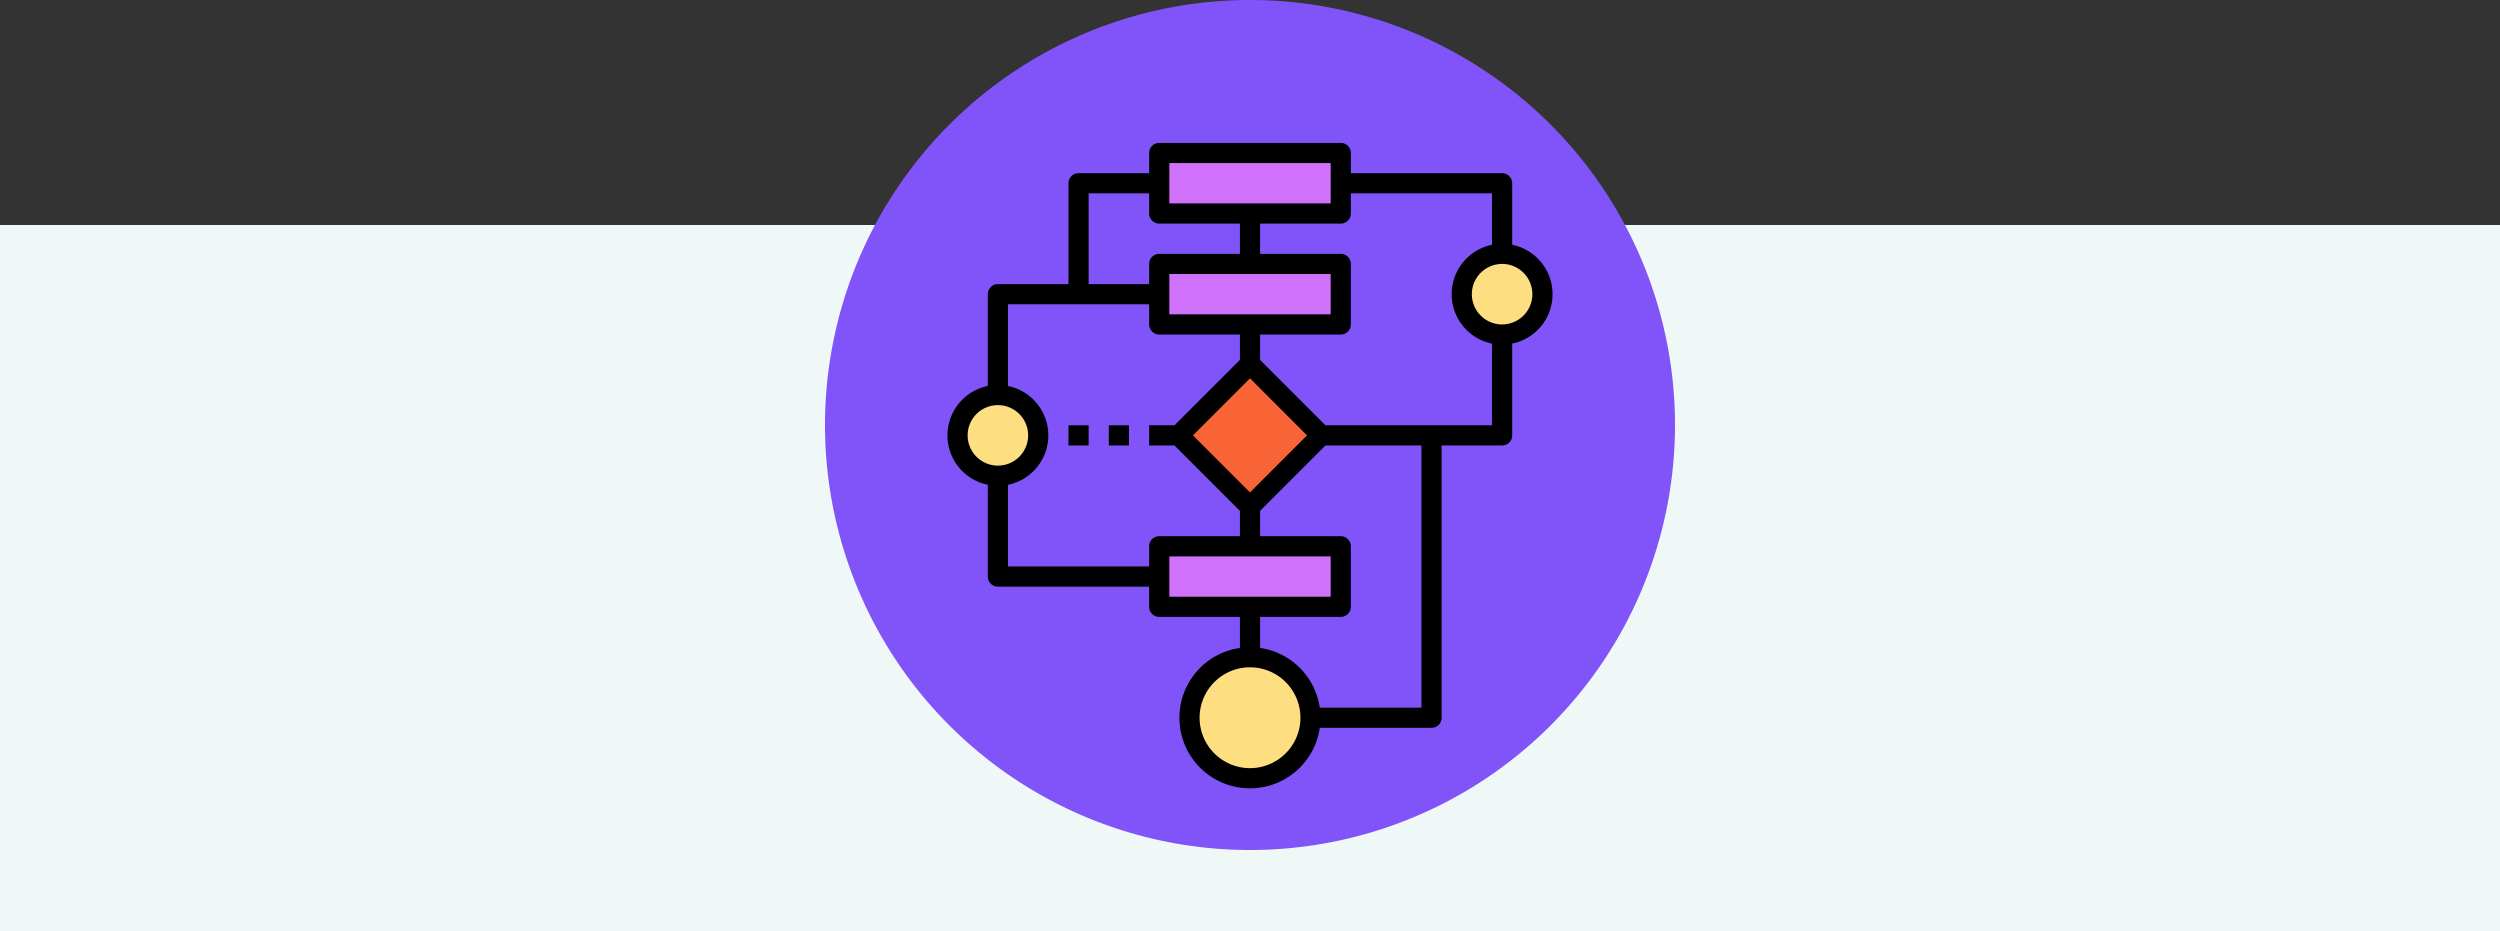 <svg xmlns="http://www.w3.org/2000/svg" width="400" height="149" viewBox="0 0 400 149">
  <rect x="0" y="0" width="400" height="149" fill="#333333" stroke="none"/>
  <g id="Grupo_1072005" data-name="Grupo 1072005" transform="translate(-1020 -2078)">
    <g id="Grupo_1071913" data-name="Grupo 1071913" transform="translate(0 36.484)">
      <rect id="Rectángulo_381506" data-name="Rectángulo 381506" width="400" height="113" transform="translate(1020 2077.516)" fill="#f0f8f7"/>
    </g>
    <g id="Grupo_1071914" data-name="Grupo 1071914" transform="translate(1151.5 2077.971)">
      <path id="Trazado_813500" data-name="Trazado 813500" d="M68,0a68,68,0,1,0,68,68A68,68,0,0,0,68,0Z" transform="translate(0.5 0.029)" fill="#8054f8"/>
      <g id="algoritmo_1_" data-name="algoritmo (1)" transform="translate(20.094 22.896)">
        <g id="Grupo_1072363" data-name="Grupo 1072363" transform="translate(33.884 1.614)">
          <path id="Trazado_819173" data-name="Trazado 819173" d="M168,8h29.043v9.681H168Zm0,0" transform="translate(-168 -8)" fill="#cf71fb"/>
          <path id="Trazado_819174" data-name="Trazado 819174" d="M168,96h29.043v9.681H168Zm0,0" transform="translate(-168 -78.251)" fill="#cf71fb"/>
          <path id="Trazado_819175" data-name="Trazado 819175" d="M168,320h29.043v9.681H168Zm0,0" transform="translate(-168 -257.073)" fill="#cf71fb"/>
        </g>
        <path id="Trazado_819176" data-name="Trazado 819176" d="M183.43,186.842l11.409-11.409,11.41,11.409-11.41,11.409Zm0,0" transform="translate(-146.434 -140.05)" fill="#f96437"/>
        <path id="Trazado_819177" data-name="Trazado 819177" d="M211.362,417.681A9.681,9.681,0,1,1,201.681,408,9.682,9.682,0,0,1,211.362,417.681Zm0,0" transform="translate(-153.276 -325.711)" fill="#fddf81"/>
        <path id="Trazado_819178" data-name="Trazado 819178" d="M20.908,206.454A6.454,6.454,0,1,1,14.454,200,6.454,6.454,0,0,1,20.908,206.454Zm0,0" transform="translate(-6.386 -159.662)" fill="#fddf81"/>
        <path id="Trazado_819179" data-name="Trazado 819179" d="M420.908,94.454A6.454,6.454,0,1,1,414.454,88,6.454,6.454,0,0,1,420.908,94.454Zm0,0" transform="translate(-325.711 -70.251)" fill="#fddf81"/>
        <path id="Trazado_819180" data-name="Trazado 819180" d="M96,224h3.227v3.227H96Zm0,0" transform="translate(-76.638 -178.821)"/>
        <path id="Trazado_819181" data-name="Trazado 819181" d="M128,224h3.227v3.227H128Zm0,0" transform="translate(-102.184 -178.821)"/>
        <path id="Trazado_819182" data-name="Trazado 819182" d="M90.357,16.3V6.454a1.612,1.612,0,0,0-1.614-1.614h-24.2V1.614A1.612,1.612,0,0,0,62.927,0H33.884A1.612,1.612,0,0,0,32.27,1.614V4.841H20.976a1.612,1.612,0,0,0-1.614,1.614V22.589H8.068A1.612,1.612,0,0,0,6.454,24.2V38.888a8.067,8.067,0,0,0,0,15.809V69.381a1.612,1.612,0,0,0,1.614,1.614h24.2v3.227a1.612,1.612,0,0,0,1.614,1.614H46.792v4.97A11.287,11.287,0,1,0,59.571,93.584H77.449a1.612,1.612,0,0,0,1.614-1.614V48.406h9.681a1.612,1.612,0,0,0,1.614-1.614V32.107a8.067,8.067,0,0,0,0-15.809ZM35.5,3.227H61.314V9.681H35.5ZM22.589,8.068H32.27v3.227a1.612,1.612,0,0,0,1.614,1.614H46.792v4.841H33.884a1.612,1.612,0,0,0-1.614,1.614v3.227H22.589ZM61.314,20.976V27.43H35.5V20.976ZM3.227,46.792a4.841,4.841,0,1,1,4.841,4.841A4.847,4.847,0,0,1,3.227,46.792ZM32.27,64.541v3.227H9.681V54.7a8.067,8.067,0,0,0,0-15.809V25.816H32.27v3.227a1.612,1.612,0,0,0,1.614,1.614H46.792v4.058L36.329,45.179H32.27v3.227h4.058L46.792,58.869v4.058H33.884A1.612,1.612,0,0,0,32.27,64.541ZM48.406,37.664l9.128,9.128L48.406,55.92l-9.128-9.128ZM35.5,66.154H61.314v6.454H35.5Zm12.908,33.884a8.068,8.068,0,1,1,8.068-8.068A8.077,8.077,0,0,1,48.406,100.038Zm27.43-9.681H59.571A11.307,11.307,0,0,0,50.019,80.8V75.835H62.927a1.612,1.612,0,0,0,1.614-1.614V64.541a1.612,1.612,0,0,0-1.614-1.614H50.019V58.869L60.483,48.406H75.835ZM87.13,45.179H60.483L50.019,34.715V30.657H62.927a1.612,1.612,0,0,0,1.614-1.614V19.362a1.612,1.612,0,0,0-1.614-1.614H50.019V12.908H62.927a1.612,1.612,0,0,0,1.614-1.614V8.068H87.13V16.3a8.067,8.067,0,0,0,0,15.809Zm1.614-16.135A4.841,4.841,0,1,1,93.584,24.2,4.847,4.847,0,0,1,88.744,29.043Zm0,0"/>
      </g>
    </g>
  </g>
</svg>

